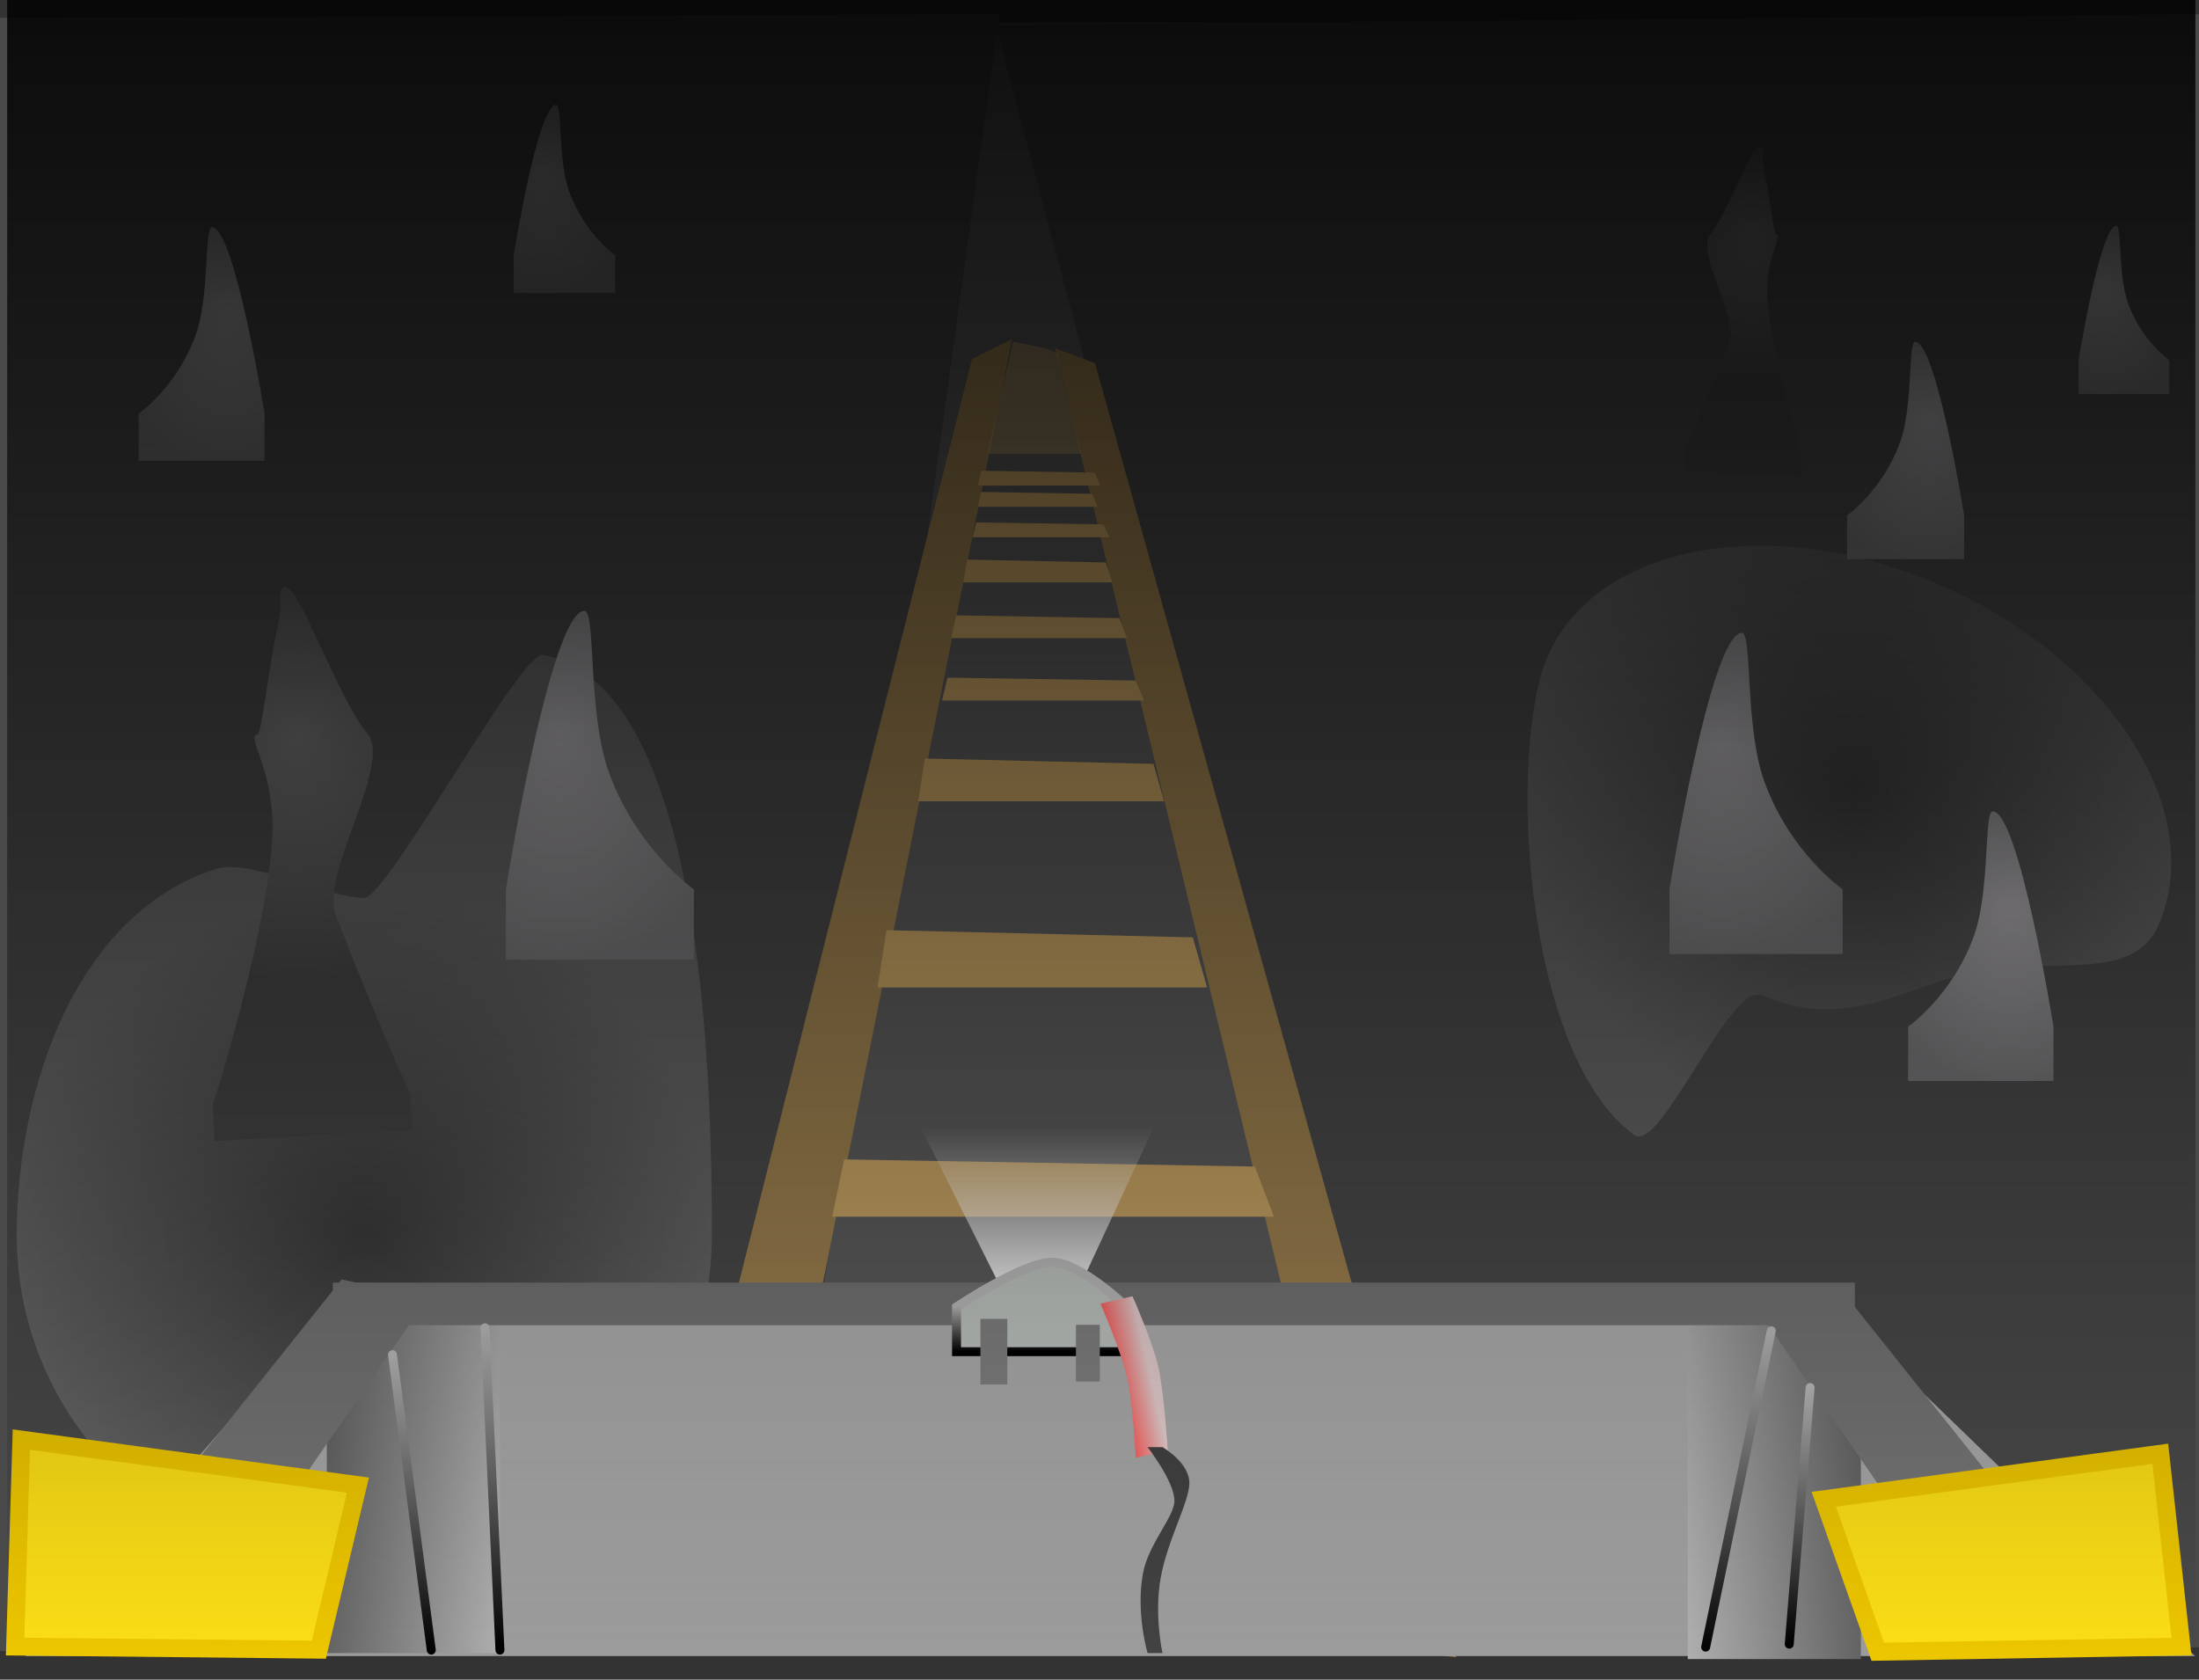 <svg version="1.1" xmlns="http://www.w3.org/2000/svg" xmlns:xlink="http://www.w3.org/1999/xlink" width="61.4" height="46.9" viewBox="0,0,61.4,46.9"><rect x="0" y="0" width="61.4" height="46.9" fill="#333333" stroke="none"/><defs><radialGradient cx="260.989" cy="178.634" r="9.317" gradientUnits="userSpaceOnUse" id="color-1"><stop offset="0" stop-color="#3c3c3c"></stop><stop offset="1" stop-color="#656565"></stop></radialGradient><radialGradient cx="219.422" cy="191.051" r="9.705" gradientUnits="userSpaceOnUse" id="color-2"><stop offset="0" stop-color="#3c3c3c"></stop><stop offset="1" stop-color="#656565"></stop></radialGradient><linearGradient x1="238.294" y1="188" x2="238.294" y2="192.765" gradientUnits="userSpaceOnUse" id="color-3"><stop offset="0" stop-color="#ffffff" stop-opacity="0"></stop><stop offset="1" stop-color="#ffffff"></stop></linearGradient><linearGradient x1="240.25" y1="192.708" x2="240.25" y2="202.792" gradientUnits="userSpaceOnUse" id="color-4"><stop offset="0" stop-color="#b4b4b4"></stop><stop offset="1" stop-color="#9d9d9d"></stop></linearGradient><linearGradient x1="261.208" y1="198.167" x2="256.375" y2="198.167" gradientUnits="userSpaceOnUse" id="color-5"><stop offset="0" stop-color="#656565"></stop><stop offset="1" stop-color="#b1b1b1"></stop></linearGradient><linearGradient x1="218.375" y1="198" x2="223.208" y2="198" gradientUnits="userSpaceOnUse" id="color-6"><stop offset="0" stop-color="#656565"></stop><stop offset="1" stop-color="#b1b1b1"></stop></linearGradient><linearGradient x1="220.75" y1="194.375" x2="220.75" y2="202.625" gradientUnits="userSpaceOnUse" id="color-7"><stop offset="0" stop-color="#bebebe"></stop><stop offset="1" stop-color="#000000"></stop></linearGradient><linearGradient x1="223" y1="193.625" x2="223" y2="202.625" gradientUnits="userSpaceOnUse" id="color-8"><stop offset="0" stop-color="#bebebe"></stop><stop offset="1" stop-color="#000000"></stop></linearGradient><linearGradient x1="256.083" y1="193.708" x2="256.083" y2="202.708" gradientUnits="userSpaceOnUse" id="color-9"><stop offset="0" stop-color="#bebebe"></stop><stop offset="1" stop-color="#000000"></stop></linearGradient><linearGradient x1="259.5" y1="195.292" x2="259.5" y2="202.458" gradientUnits="userSpaceOnUse" id="color-10"><stop offset="0" stop-color="#bebebe"></stop><stop offset="1" stop-color="#000000"></stop></linearGradient><linearGradient x1="238.333" y1="193.042" x2="238.333" y2="194.292" gradientUnits="userSpaceOnUse" id="color-11"><stop offset="0" stop-color="#bebebe"></stop><stop offset="1" stop-color="#000000"></stop></linearGradient><linearGradient x1="240.47" y1="195.102" x2="241.363" y2="194.898" gradientUnits="userSpaceOnUse" id="color-12"><stop offset="0" stop-color="#ff6262"></stop><stop offset="1" stop-color="#ead2d2"></stop></linearGradient><radialGradient cx="217.585" cy="177.096" r="6.956" gradientUnits="userSpaceOnUse" id="color-13"><stop offset="0" stop-color="#79787a"></stop><stop offset="1" stop-color="#464546"></stop></radialGradient><radialGradient cx="257.272" cy="177.365" r="5.888" gradientUnits="userSpaceOnUse" id="color-14"><stop offset="0" stop-color="#b3b0b4"></stop><stop offset="1" stop-color="#79787a"></stop></radialGradient><radialGradient cx="265.406" cy="181.845" r="4.944" gradientUnits="userSpaceOnUse" id="color-15"><stop offset="0" stop-color="#b3b0b4"></stop><stop offset="1" stop-color="#79787a"></stop></radialGradient><radialGradient cx="224.902" cy="177.021" r="6.394" gradientUnits="userSpaceOnUse" id="color-16"><stop offset="0" stop-color="#b3b0b4"></stop><stop offset="1" stop-color="#79787a"></stop></radialGradient><radialGradient cx="263.14" cy="168.225" r="3.982" gradientUnits="userSpaceOnUse" id="color-17"><stop offset="0" stop-color="#b3b0b4"></stop><stop offset="1" stop-color="#79787a"></stop></radialGradient><radialGradient cx="268.023" cy="164.503" r="3.08" gradientUnits="userSpaceOnUse" id="color-18"><stop offset="0" stop-color="#b3b0b4"></stop><stop offset="1" stop-color="#79787a"></stop></radialGradient><radialGradient cx="258.158" cy="163.118" r="4.157" gradientUnits="userSpaceOnUse" id="color-19"><stop offset="0" stop-color="#79787a"></stop><stop offset="1" stop-color="#464546"></stop></radialGradient><radialGradient cx="215.613" cy="165.181" r="4.282" gradientUnits="userSpaceOnUse" id="color-20"><stop offset="0" stop-color="#b3b0b4"></stop><stop offset="1" stop-color="#79787a"></stop></radialGradient><radialGradient cx="224.418" cy="161.32" r="3.451" gradientUnits="userSpaceOnUse" id="color-21"><stop offset="0" stop-color="#b3b0b4"></stop><stop offset="1" stop-color="#79787a"></stop></radialGradient><linearGradient x1="240" y1="156.55" x2="240" y2="203.45" gradientUnits="userSpaceOnUse" id="color-22"><stop offset="0" stop-color="#000000" stop-opacity="0.847"></stop><stop offset="1" stop-color="#000000" stop-opacity="0"></stop></linearGradient></defs><g transform="translate(-209.25,-156.55)"><g data-paper-data="{&quot;isPaintingLayer&quot;:true}" fill-rule="nonzero" stroke-linejoin="miter" stroke-miterlimit="10" stroke-dasharray="" stroke-dashoffset="0" style="mix-blend-mode: normal"><path d="M209.713,202.184v-45.007h60.573v45.007z" fill="#5d5d5d" stroke="none" stroke-width="0" stroke-linecap="butt"></path><path d="M249.05,202.55l-12,-45.3l33.6,-0.3v45.6z" data-paper-data="{&quot;index&quot;:null}" fill="#4a4a4a" stroke="none" stroke-width="0" stroke-linecap="butt"></path><path d="M209.25,202.65v-45.6l27.9,-0.1l-6.3,45.7z" fill="#4a4a4a" stroke="none" stroke-width="0" stroke-linecap="butt"></path><path d="M269.503,182.418c-0.69,1.552 -2.985,0.87 -4.942,1.232c-2.017,0.373 -3.721,1.749 -6.108,0.688c-0.896,-0.398 -2.836,4.436 -3.571,3.904c-3.121,-2.262 -3.541,-10.842 -2.408,-13.392c1.4,-3.151 6.347,-4.01 11.05,-1.92c4.702,2.09 7.379,6.338 5.979,9.489z" fill="url(#color-1)" stroke="none" stroke-width="0" stroke-linecap="butt"></path><path d="M227.308,202.572l9.083,-36l1.117,-0.55l-7.3,36.417z" fill="#9f8250" stroke="none" stroke-width="0" stroke-linecap="butt"></path><path d="M229.127,191.051c0,5.208 -4.345,9.431 -9.705,9.431c-5.36,0 -9.705,-4.222 -9.705,-9.431c0,-4.172 1.69,-8.994 5.555,-10.237c0.96,-0.309 3.084,0.806 4.15,0.806c0.639,0 4.376,-6.898 4.98,-6.784c4.466,0.846 4.725,11.627 4.725,16.215z" fill="url(#color-2)" stroke="none" stroke-width="0" stroke-linecap="butt"></path><path d="M247.475,202.556l-8.767,-36.283l1.117,0.417l10.083,36.133z" data-paper-data="{&quot;index&quot;:null}" fill="#9f8250" stroke="none" stroke-width="0" stroke-linecap="butt"></path><path d="M233.753,184.123l0.249,-1.6l8.554,0.2l0.398,1.4z" fill="#caa565" stroke="none" stroke-width="0" stroke-linecap="butt"></path><path d="M232.487,190.523l0.333,-1.6l11.467,0.2l0.533,1.4z" fill="#caa565" stroke="none" stroke-width="0" stroke-linecap="butt"></path><path d="M237.324,192.765l-2.824,-5.647l7.471,-0.176l-2.706,5.824z" fill="url(#color-3)" stroke="none" stroke-width="0" stroke-linecap="butt"></path><g><path d="M209.958,202.792l8.75,-10.083l41.75,0.333l10.083,9.75c0,0 -9.29,0 -16.167,0c-0.225,0 -0.447,0 -0.667,0c-11.166,0 -43.75,0 -43.75,0z" fill="url(#color-4)" stroke="none" stroke-width="0" stroke-linecap="butt"></path><path d="M256.375,202.875v-9.417h4.833v9.417z" data-paper-data="{&quot;index&quot;:null}" fill="url(#color-5)" stroke="none" stroke-width="0" stroke-linecap="butt"></path><path d="M218.375,202.708v-9.417h4.833v9.417z" fill="url(#color-6)" stroke="none" stroke-width="0" stroke-linecap="butt"></path><path d="M264.788,202.473l-6.237,-9.024l2.411,-0.505l6.403,8.024z" data-paper-data="{&quot;index&quot;:null}" fill="#767676" stroke="none" stroke-width="0" stroke-linecap="butt"></path><path d="M212.384,200.301l6.403,-8.024l2.411,0.505l-6.237,9.024z" fill="#767676" stroke="none" stroke-width="0" stroke-linecap="butt"></path><g fill="#ffe116" stroke="#efc800" stroke-width="0.5" stroke-linecap="butt"><path d="M209.672,202.526l0.175,-5.779l9.397,1.271l-1.092,4.595z"></path><path d="M261.681,202.67l-1.509,-4.257l9.397,-1.271l0.592,5.385z" data-paper-data="{&quot;index&quot;:null}"></path></g><path d="M218.542,193.552v-1.188h42.5v1.188z" fill="#767676" stroke="none" stroke-width="0" stroke-linecap="butt"></path><path d="M221.292,202.625l-1.083,-8.25" fill="none" stroke="url(#color-7)" stroke-width="0.25" stroke-linecap="round"></path><path d="M222.792,193.625l0.417,9" fill="none" stroke="url(#color-8)" stroke-width="0.25" stroke-linecap="round"></path><path d="M258.708,193.708l-1.833,8.833" fill="none" stroke="url(#color-9)" stroke-width="0.25" stroke-linecap="round"></path><path d="M259.792,195.292l-0.583,7.167" fill="none" stroke="url(#color-10)" stroke-width="0.25" stroke-linecap="round"></path><path d="M235.958,194.292v-1.25c0,0 1.868,-1.25 2.667,-1.25c0.785,0 2.083,1.25 2.083,1.25v1.25z" fill="#c3c8c3" stroke="url(#color-11)" stroke-width="0.25" stroke-linecap="butt"></path><path d="M236.625,195.208v-1.833h0.75v1.833z" fill="#828282" stroke="none" stroke-width="0" stroke-linecap="butt"></path><path d="M239.292,195.125v-1.583h0.667v1.583z" fill="#828282" stroke="none" stroke-width="0" stroke-linecap="butt"></path><path d="M240.963,197.255c0,0 -0.083,-1.538 -0.248,-2.26c-0.163,-0.714 -0.737,-2.045 -0.737,-2.045l0.894,-0.205c0,0 0.557,1.256 0.716,1.953c0.168,0.736 0.269,2.352 0.269,2.352z" fill="url(#color-12)" stroke="none" stroke-width="0" stroke-linecap="butt"></path><path d="M241.292,202.708c0,0 -0.336,-1.143 -0.125,-2.242c0.156,-0.815 0.875,-1.567 0.875,-2.008c0,-0.546 -0.75,-1.5 -0.75,-1.5h0.417c0,0 0.75,0.426 0.75,1c0,0.532 -0.611,1.586 -0.802,2.657c-0.184,1.033 0.052,2.093 0.052,2.093z" fill="#444343" stroke="none" stroke-width="0" stroke-linecap="butt"></path></g><path d="M234.887,178.923l0.186,-1.193l6.384,0.149l0.297,1.044z" fill="#caa565" stroke="none" stroke-width="0" stroke-linecap="butt"></path><path d="M235.553,176.109l0.153,-0.637l5.248,0.08l0.244,0.557z" fill="#caa565" stroke="none" stroke-width="0" stroke-linecap="butt"></path><path d="M235.813,174.368l0.133,-0.637l4.559,0.08l0.212,0.557z" fill="#caa565" stroke="none" stroke-width="0" stroke-linecap="butt"></path><path d="M236.146,172.812l0.113,-0.637l3.87,0.08l0.18,0.557z" fill="#caa565" stroke="none" stroke-width="0" stroke-linecap="butt"></path><path d="M236.405,171.553l0.103,-0.415l3.553,0.052l0.165,0.363z" fill="#caa565" stroke="none" stroke-width="0" stroke-linecap="butt"></path><path d="M236.553,170.701l0.09,-0.415l3.106,0.052l0.144,0.363z" fill="#caa565" stroke="none" stroke-width="0" stroke-linecap="butt"></path><path d="M236.553,170.109l0.092,-0.415l3.174,0.052l0.148,0.363z" fill="#caa565" stroke="none" stroke-width="0" stroke-linecap="butt"></path><path d="M236.813,169.225l0.722,-3.128c0,0 1.253,0.194 1.257,0.363c0.012,0.453 0.657,2.765 0.657,2.765z" fill-opacity="0.493" fill="#caa565" stroke="none" stroke-width="0" stroke-linecap="butt"></path><path d="M215.244,188.411l-0.057,-0.995c0,0 1.37,-4.235 1.646,-7.156c0.2,-2.116 -0.766,-3.177 -0.394,-3.198c0.114,-0.007 0.33,-2.025 0.603,-3.209c0.103,-0.45 -0.078,-0.934 0.176,-0.915c0.421,0.032 1.485,3.143 2.278,4.074c0.745,0.875 -1.319,3.912 -0.873,5.081c1.005,2.635 2.08,5.009 2.08,5.009l0.057,0.995z" data-paper-data="{&quot;index&quot;:null}" fill="url(#color-13)" stroke="#000000" stroke-width="0" stroke-linecap="butt"></path><path d="M255.865,183.188v-1.807c0,0 1.145,-7.161 2.021,-7.161c0.299,0 0.076,2.617 0.624,4.141c0.716,1.993 2.189,3.02 2.189,3.02v1.807z" data-paper-data="{&quot;index&quot;:null}" fill="url(#color-14)" stroke="#000000" stroke-width="0" stroke-linecap="butt"></path><path d="M262.528,186.734v-1.517c0,0 1.236,-0.862 1.838,-2.535c0.46,-1.28 0.273,-3.477 0.524,-3.477c0.736,0 1.697,6.013 1.697,6.013v1.517z" data-paper-data="{&quot;index&quot;:null}" fill="url(#color-15)" stroke="#000000" stroke-width="0" stroke-linecap="butt"></path><path d="M223.375,183.344v-1.962c0,0 1.243,-7.776 2.195,-7.776c0.324,0 0.082,2.842 0.677,4.497c0.778,2.164 2.377,3.279 2.377,3.279v1.962z" data-paper-data="{&quot;index&quot;:null}" fill="url(#color-16)" stroke="#000000" stroke-width="0" stroke-linecap="butt"></path><path d="M260.823,172.162v-1.222c0,0 0.996,-0.695 1.48,-2.042c0.37,-1.031 0.22,-2.801 0.422,-2.801c0.593,0 1.367,4.843 1.367,4.843v1.222z" data-paper-data="{&quot;index&quot;:null}" fill="url(#color-17)" stroke="#000000" stroke-width="0" stroke-linecap="butt"></path><path d="M267.288,167.549v-0.945c0,0 0.599,-3.746 1.057,-3.746c0.156,0 0.04,1.369 0.326,2.166c0.375,1.042 1.145,1.58 1.145,1.58v0.945z" data-paper-data="{&quot;index&quot;:null}" fill="url(#color-18)" stroke="#000000" stroke-width="0" stroke-linecap="butt"></path><path d="M256.261,169.692l0.034,-0.595c0,0 0.642,-1.419 1.243,-2.993c0.266,-0.699 -0.967,-2.514 -0.522,-3.037c0.474,-0.557 1.11,-2.415 1.361,-2.435c0.152,-0.012 0.043,0.278 0.105,0.547c0.163,0.708 0.292,1.914 0.36,1.918c0.223,0.013 -0.355,0.647 -0.235,1.911c0.165,1.746 0.984,4.277 0.984,4.277l-0.034,0.595z" data-paper-data="{&quot;index&quot;:null}" fill="url(#color-19)" stroke="#000000" stroke-width="0" stroke-linecap="butt"></path><path d="M213.121,169.416v-1.314c0,0 1.071,-0.747 1.592,-2.196c0.398,-1.109 0.236,-3.012 0.454,-3.012c0.638,0 1.47,5.208 1.47,5.208v1.314z" data-paper-data="{&quot;index&quot;:null}" fill="url(#color-20)" stroke="#000000" stroke-width="0" stroke-linecap="butt"></path><path d="M223.594,164.732v-1.059c0,0 0.671,-4.197 1.185,-4.197c0.175,0 0.044,1.534 0.365,2.427c0.42,1.168 1.283,1.77 1.283,1.77v1.059z" data-paper-data="{&quot;index&quot;:null}" fill="url(#color-21)" stroke="#000000" stroke-width="0" stroke-linecap="butt"></path><path d="M209.45,203.45v-46.9h61.1v46.9z" fill="url(#color-22)" stroke="none" stroke-width="0" stroke-linecap="butt"></path></g></g></svg>